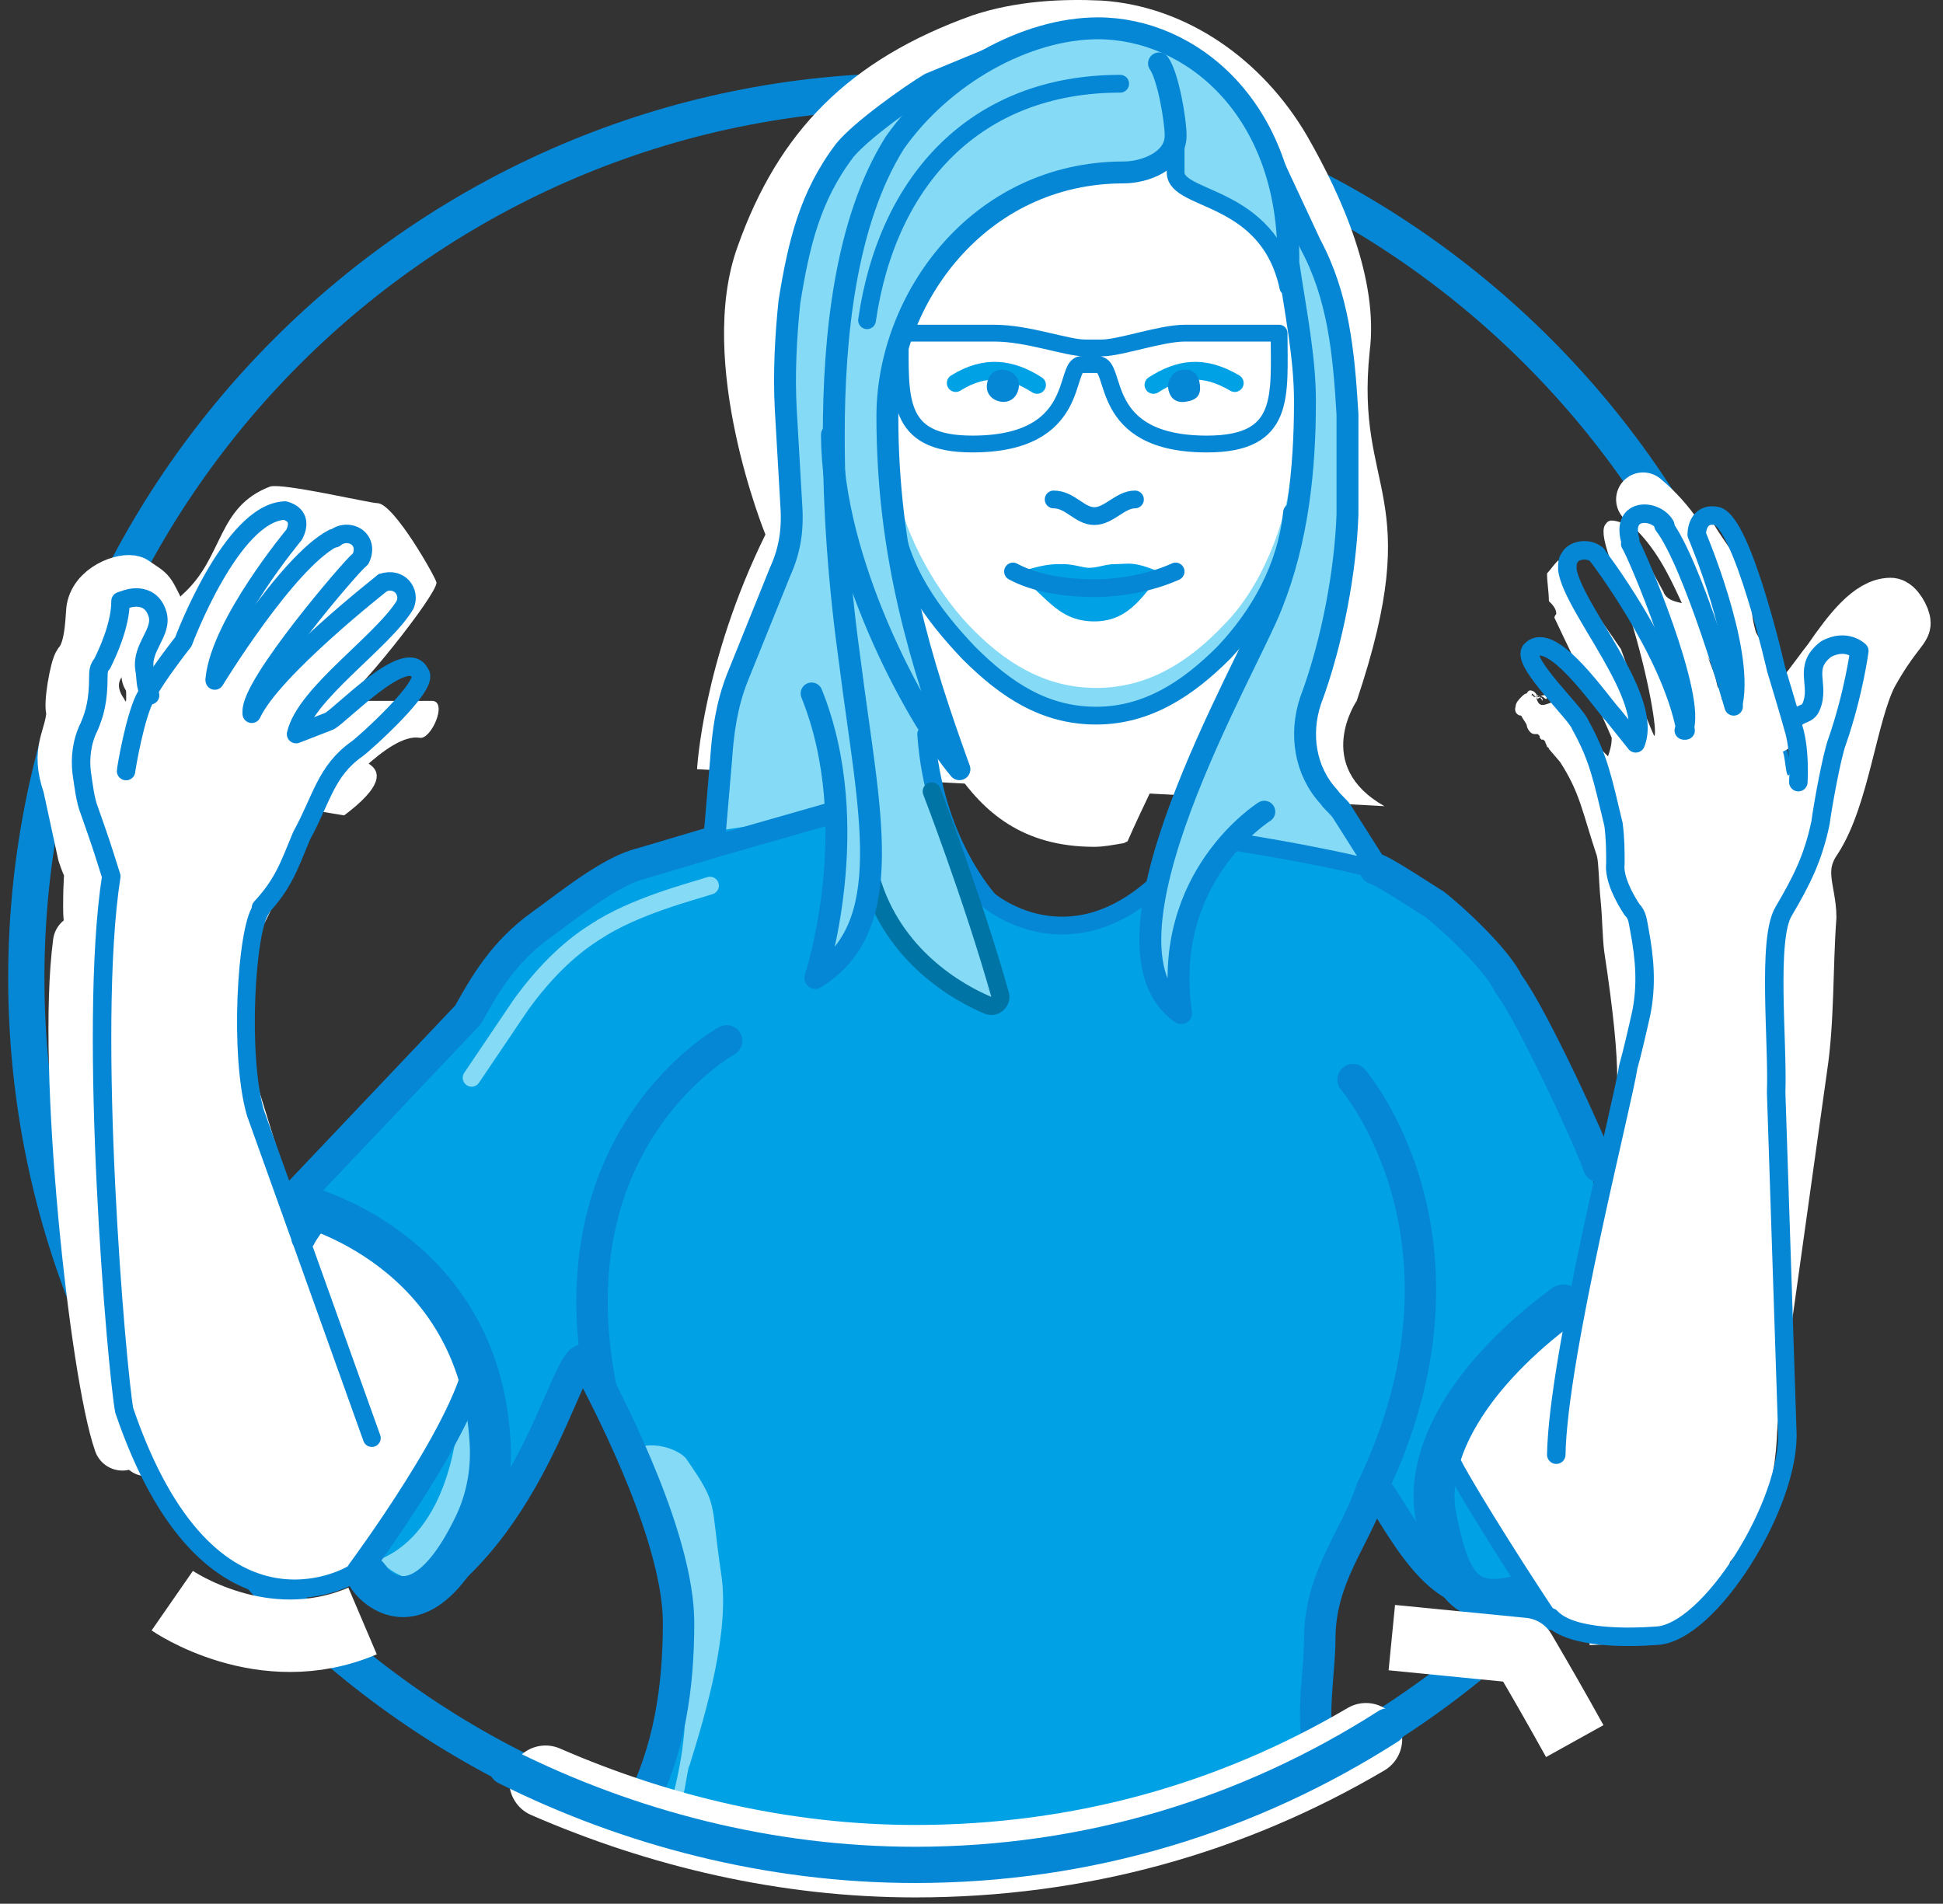 <svg width="149" height="146" viewBox="0 0 149 146" fill="none" xmlns="http://www.w3.org/2000/svg">
<rect x="0" y="0" width="149" height="146" fill="#333333" stroke="none"/>
<path d="M137.906 75.005C137.906 37.596 107.299 6.989 70.032 6.989C32.624 6.989 2.017 37.596 2.017 75.005C2.017 112.413 32.624 142.879 70.032 142.879C107.299 143.02 137.906 112.413 137.906 75.005Z" stroke="#0587D6" stroke-width="2.779" stroke-miterlimit="10" stroke-linecap="round" stroke-linejoin="round"/>
<path d="M126.003 38.304C130.254 41.847 130.821 46.665 133.796 51.057C134.505 52.049 134.788 55.875 135.497 55.875C136.63 55.875 139.606 51.482 140.315 50.632C141.873 48.365 143.432 46.381 144.991 46.381C145.416 46.381 145.983 47.373 145.983 47.798C145.983 48.223 144.991 48.932 143.432 51.766C141.873 54.883 141.307 61.118 139.181 64.377C137.622 66.644 138.756 68.345 138.756 70.328C138.472 74.154 138.614 78.264 138.047 81.948L134.08 110.288" stroke="white" stroke-width="4.142" stroke-miterlimit="10" stroke-linecap="round" stroke-linejoin="round"/>
<path d="M6.268 72.312C4.992 81.806 7.543 105.328 9.385 110.571" stroke="white" stroke-width="4.416" stroke-miterlimit="10" stroke-linecap="round" stroke-linejoin="round"/>
<path d="M11.227 111.138C10.093 108.02 6.551 86.057 6.976 82.798" stroke="white" stroke-width="4.142" stroke-miterlimit="10" stroke-linecap="round" stroke-linejoin="round"/>
<path fill-rule="evenodd" clip-rule="evenodd" d="M108.433 118.931C108.716 120.065 109.424 121.198 110.416 122.049C110.841 122.474 113.676 123.182 114.384 123.041C119.91 121.907 122.603 118.79 128.554 120.348C128.696 120.348 128.837 120.49 128.979 120.49C131.671 113.405 117.785 108.446 120.761 101.361C119.627 99.377 122.177 97.109 122.177 94.701V89.741C122.036 84.923 117.926 78.122 115.659 75.43L113.676 71.462C111.408 70.612 106.732 66.077 104.323 66.502C99.647 66.077 97.238 64.944 94.971 64.802C93.554 64.802 91.287 67.069 89.161 67.211C86.752 71.037 76.692 73.871 73.858 66.361C67.34 62.96 61.105 62.818 56.287 61.543C55.295 61.26 55.579 64.235 54.445 64.235L52.745 65.085C49.06 67.353 45.518 66.644 42.542 70.045L24.405 90.45C24.121 90.733 21.854 92.717 21.429 92.859L13.777 95.976C16.895 97.96 18.595 101.077 17.036 105.753C16.328 107.312 15.761 109.012 14.911 110.571C16.47 112.555 17.603 114.255 18.312 116.097C18.453 116.097 18.737 116.239 19.02 116.381C19.729 116.664 20.437 117.089 21.287 117.373C21.571 117.514 21.712 117.656 22.138 117.798C23.271 118.223 24.405 118.931 25.538 119.781C26.389 120.207 26.955 120.632 27.947 121.057C28.939 121.482 30.356 122.332 31.065 123.182C32.198 124.458 32.623 122.615 31.49 123.041L31.773 122.049C32.623 121.765 32.057 122.757 33.048 122.474C34.182 122.049 33.757 120.773 35.457 120.773C35.883 120.773 37.583 117.514 38.008 117.656C41.975 109.296 44.243 103.628 44.951 104.903C47.077 108.871 51.753 118.081 51.753 124.316C51.753 125.591 51.753 128.709 51.611 129.842C50.477 136.36 49.06 139.619 55.579 141.036C67.765 143.587 84.202 143.445 97.097 137.919C101.489 135.935 101.773 131.543 101.773 126.725L101.631 125.875C101.631 121.057 105.315 117.939 106.591 113.972C105.599 113.122 106.874 114.255 108.433 118.931Z" fill="#00A2E5"/>
<path d="M52.602 111.846C52.035 111.137 49.343 110.004 47.643 111.846C48.493 112.98 49.201 114.397 49.343 115.814C51.043 118.789 51.61 122.19 52.319 127.149C52.885 130.975 52.46 134.66 51.468 138.202L52.319 138.06C52.602 136.927 52.744 135.51 52.886 135.368C54.161 131.259 56.003 125.024 55.294 120.631C54.444 114.963 55.153 115.53 52.602 111.846Z" fill="#85DBF6"/>
<path fill-rule="evenodd" clip-rule="evenodd" d="M119.344 124.458L118.493 123.466L116.793 121.765C116.651 121.624 116.651 121.482 116.651 121.057L117.501 113.688L117.785 112.271C119.627 104.336 123.028 90.875 123.736 86.766L123.878 86.057V85.915L124.02 84.357C124.02 83.931 124.02 83.223 124.02 82.798C124.02 80.672 123.736 77.697 123.028 73.021C122.886 72.029 122.886 70.47 122.744 69.053C122.603 67.636 122.603 66.219 122.461 65.652C121.327 62.252 121.186 60.834 119.627 58.426L118.777 57.434C118.777 57.434 118.777 57.292 118.635 57.292C118.635 57.15 118.493 57.009 118.493 56.867L118.352 56.725H118.21C118.068 56.584 118.068 56.584 118.068 56.442L117.927 56.3H117.785C117.643 56.3 117.501 56.3 117.36 56.158C117.076 55.875 117.076 55.592 117.076 55.592C116.935 55.308 116.793 55.166 116.651 54.883C116.368 54.883 116.084 54.6 116.226 54.175C116.226 53.891 116.51 53.608 116.651 53.466C116.793 53.325 116.935 53.183 117.076 53.183C117.218 52.899 117.36 52.899 117.643 53.041C117.785 53.183 117.927 53.324 117.927 53.608C118.352 53.183 118.352 54.033 118.21 53.608C118.21 53.608 118.068 53.466 117.927 53.324L117.643 53.466C117.501 53.183 117.36 53.466 117.501 53.183L117.927 53.608V53.466C118.068 53.466 118.21 53.324 118.352 53.324C118.635 53.183 118.777 53.891 118.352 53.466C118.21 53.325 117.785 53.466 117.785 53.324C118.068 55.166 119.344 52.758 119.769 54.6C120.052 54.741 120.052 54.883 120.335 55.025C120.761 55.45 121.186 55.875 121.611 56.3C122.178 56.867 122.744 57.434 123.311 58.001C123.453 57.575 123.595 57.15 123.595 56.584C123.169 55.592 122.744 54.6 122.178 53.608C121.186 51.482 120.194 49.499 119.202 47.373C119.202 47.231 119.344 47.09 119.344 47.09C119.344 46.665 119.06 46.381 118.777 46.098C118.777 45.389 118.635 44.681 118.635 43.972C118.918 43.689 119.06 43.406 119.485 42.98C119.769 43.122 120.335 43.547 120.761 44.114C121.327 44.822 121.611 45.673 121.752 46.098C122.603 47.373 123.453 48.507 124.303 49.782C126.287 55.308 126.854 56.442 126.854 56.442C127.137 56.3 126.429 51.907 125.012 47.373C123.736 43.406 122.461 40.855 123.169 40.146C123.453 39.721 124.02 40.005 124.586 40.146C124.87 40.572 125.153 40.997 125.437 41.422C126.145 42.697 126.854 44.114 127.562 45.389C127.987 46.523 129.688 45.956 130.113 46.948C130.538 49.782 131.246 50.916 131.53 51.907C131.671 52.333 131.671 52.758 131.813 52.758C131.955 52.758 132.097 54.316 132.097 53.466C132.097 52.616 132.096 52.191 131.955 51.341C131.671 50.065 131.671 47.798 130.396 43.831C129.546 42.98 129.121 41.422 129.263 40.713C129.263 40.572 129.688 39.863 129.829 39.58C130.538 39.863 130.538 39.58 131.246 39.863C131.813 40.997 132.805 42.13 133.372 43.264C133.655 44.256 134.08 45.389 134.364 46.381C134.222 47.515 134.93 49.357 135.497 51.482C136.064 53.324 136.206 54.316 136.773 55.166C136.773 57.717 136.206 57.434 136.631 57.575C136.914 57.575 136.914 59.843 137.198 59.417C137.481 58.851 137.056 58.426 137.481 57.859C137.623 57.434 137.623 57.009 137.765 56.725C137.906 56.3 136.914 55.025 137.198 54.6C137.481 54.175 138.19 54.033 138.473 53.749C138.756 53.608 138.19 51.482 138.473 51.341C138.756 51.199 139.607 50.065 139.748 50.065C140.032 50.065 140.74 49.782 141.165 49.924C141.165 49.924 141.732 49.924 142.016 50.49C142.299 50.916 141.59 53.749 141.449 54.175C141.307 54.458 141.024 55.308 140.882 55.592C140.74 55.733 140.74 56.725 140.599 56.867C140.032 57.717 140.598 58.851 140.032 59.701C139.607 61.826 139.04 64.377 138.048 67.211C136.914 70.187 135.214 70.47 135.639 74.863C135.072 76.988 136.064 80.106 135.781 83.365C135.497 86.482 135.922 89.883 136.064 92.008C134.505 101.361 139.323 112.697 132.663 119.782C132.096 124.174 125.72 126.158 121.894 126.158C122.036 124.458 120.194 125.308 119.344 124.458Z" fill="white"/>
<path fill-rule="evenodd" clip-rule="evenodd" d="M29.789 118.081C28.372 119.64 25.113 121.907 22.704 121.907C17.603 121.907 12.502 117.231 10.518 111.28C9.384 108.162 5.417 86.199 5.842 82.798C5.984 80.531 5.984 75.43 5.984 73.304C5.984 68.628 6.55 68.912 5.7 66.503L5.984 60.835C4.567 57.576 9.809 52.333 7.542 49.357C7.259 48.932 8.534 46.665 8.534 46.381C8.534 45.673 9.809 45.673 10.518 45.673C11.652 45.673 10.518 48.79 11.085 49.357C12.077 51.199 7.826 51.199 9.526 53.608C9.951 54.6 9.243 51.199 10.235 50.916C11.368 49.924 13.21 46.24 14.06 45.531C17.178 42.697 16.611 38.871 20.72 37.312C21.712 37.029 28.372 38.588 28.939 38.588C30.214 38.588 33.473 44.398 33.473 44.681C33.473 45.673 27.097 53.608 26.247 53.75H33.19C34.324 53.891 33.048 56.725 32.198 56.584C29.789 56.159 25.538 61.401 25.113 61.827C23.129 63.385 21.429 68.77 20.154 71.037C19.02 72.596 17.886 79.397 19.87 83.648L27.522 108.446L29.789 118.081Z" fill="white"/>
<path fill-rule="evenodd" clip-rule="evenodd" d="M27.522 120.49C29.081 118.223 34.749 108.304 36.024 105.47C35.599 102.352 35.032 99.943 33.473 98.951C32.198 97.818 27.38 92.575 26.105 92.575C23.271 92.433 21.429 98.101 21.712 99.802C23.413 106.745 25.68 113.547 27.522 120.49Z" fill="white"/>
<path fill-rule="evenodd" clip-rule="evenodd" d="M92.846 51.199L73.291 49.498V59.134C75.416 62.252 78.392 64.944 83.918 64.944C84.627 64.944 85.335 64.802 86.186 64.66L86.469 64.519C88.594 59.701 90.862 55.592 92.846 51.199Z" fill="white"/>
<path fill-rule="evenodd" clip-rule="evenodd" d="M98.656 22.293C97.097 14.924 90.012 12.94 90.012 10.673V7.839C90.012 9.823 87.603 10.673 86.045 10.673C74.851 10.673 67.907 23.285 67.907 32.212C67.907 34.762 68.049 37.171 68.191 39.438C68.616 43.831 71.308 47.373 74 50.207C76.834 53.041 79.81 55.025 83.778 55.025C87.745 55.025 90.863 52.9 93.555 50.207C96.389 47.373 98.373 43.689 98.798 39.438C99.931 33.487 99.931 27.961 98.656 22.293Z" fill="white"/>
<path fill-rule="evenodd" clip-rule="evenodd" d="M53.454 58.992C53.454 58.992 53.879 50.774 58.697 40.996C58.697 40.996 53.312 27.819 56.571 18.891C59.689 10.106 65.073 4.58 74.567 1.179C77.968 0.045 81.511 -0.096 84.486 0.045C91.004 0.47 96.814 4.58 100.215 10.389C102.907 15.066 105.741 21.442 105.033 26.968C103.899 37.879 109.425 37.737 104.041 53.749C104.041 53.749 100.64 58.709 106.166 61.826" fill="white"/>
<path fill-rule="evenodd" clip-rule="evenodd" d="M70.74 7.98C70.74 7.98 63.797 15.065 63.655 30.794C63.514 46.523 65.639 42.555 68.757 51.057C72.016 59.559 69.89 57.292 71.591 61.543C73.149 65.794 76.55 75.713 76.55 75.713L76.408 77.13C76.408 77.13 68.898 73.304 67.056 68.344C67.056 68.344 65.781 73.162 63.089 74.579C63.089 74.579 64.364 62.96 63.939 62.393L55.295 63.668C55.295 63.668 54.02 53.183 60.821 41.847C60.821 41.847 59.829 21.3 60.963 21.3C60.963 20.875 63.655 7.697 70.74 7.98Z" fill="#85DBF6"/>
<path fill-rule="evenodd" clip-rule="evenodd" d="M98.939 15.916C98.939 15.916 103.898 25.551 103.473 31.361C103.048 37.171 103.473 47.231 100.923 52.899C98.23 58.426 103.473 62.96 103.473 62.96L106.024 65.652L105.74 66.361L94.121 64.519C94.121 64.519 89.87 72.312 89.87 76.138C89.87 76.138 84.91 73.871 92.421 57.15C94.404 52.899 97.38 49.074 99.506 40.288C100.497 34.762 99.647 26.26 98.939 15.916Z" fill="#85DBF6"/>
<path d="M79.526 3.021L71.307 6.422C69.89 7.272 66.064 9.965 64.789 11.523C62.097 15.066 61.247 18.75 60.538 23.143C60.255 25.835 60.113 28.669 60.255 31.361L60.68 38.73C60.822 40.713 60.538 42.272 59.83 43.831L56.571 51.908C55.72 54.033 55.437 56.159 55.295 58.284L54.728 64.944L63.656 62.393" stroke="#0587D6" stroke-width="1.679" stroke-miterlimit="10" stroke-linecap="round" stroke-linejoin="round"/>
<path d="M96.53 10.248L100.498 18.75C102.623 22.717 103.048 26.968 103.332 31.786V39.438C103.19 43.689 102.198 49.215 100.498 53.75C99.648 56.3 100.073 59.134 101.915 61.118C102.198 61.543 102.623 61.826 102.907 62.252L105.599 66.502" stroke="#0587D6" stroke-width="1.679" stroke-miterlimit="10" stroke-linecap="round" stroke-linejoin="round"/>
<path d="M88.737 67.778C81.794 74.154 75.842 69.053 75.842 69.053C75.842 69.053 71.591 64.519 71.024 56.3" stroke="#0587D6" stroke-width="1.363" stroke-miterlimit="10" stroke-linecap="round" stroke-linejoin="round"/>
<path d="M71.45 60.692C71.45 60.692 74.567 68.769 76.692 76.279C76.834 76.704 76.409 77.271 75.842 77.129C73.433 76.138 68.474 73.303 66.773 67.352" stroke="#0074A5" stroke-width="1.387" stroke-miterlimit="10" stroke-linecap="round"/>
<path d="M94.404 64.518C94.404 64.518 100.922 65.51 105.315 66.644" stroke="#0587D6" stroke-width="1.363" stroke-miterlimit="10" stroke-linecap="round" stroke-linejoin="round"/>
<path d="M105.457 66.644C105.882 66.644 109.708 69.195 109.991 69.336C112.117 71.037 114.951 73.871 115.659 75.429C117.502 77.838 122.178 88.041 122.603 89.458" stroke="#0587D6" stroke-width="2.409" stroke-miterlimit="10" stroke-linecap="round" stroke-linejoin="round"/>
<path fill-rule="evenodd" clip-rule="evenodd" d="M74.282 49.923C71.448 47.089 69.181 43.405 68.473 39.154C68.331 36.887 68.189 34.336 68.189 31.927C68.189 31.644 68.189 31.219 68.189 30.794C68.331 32.778 68.331 34.336 68.473 35.895C68.898 40.288 71.59 45.105 74.282 47.939C76.975 50.773 80.092 52.757 84.06 52.757C88.027 52.757 91.145 50.773 93.837 47.939C96.671 45.105 98.655 40.288 99.08 35.895C99.363 33.769 99.505 31.644 99.505 29.66C99.647 32.919 99.363 35.895 99.08 39.296C98.371 43.688 96.246 47.231 93.837 50.065C91.003 52.899 88.027 54.883 84.06 54.883C79.809 55.024 76.833 53.041 74.282 49.923Z" fill="#85DBF6"/>
<path fill-rule="evenodd" clip-rule="evenodd" d="M90.154 10.389C90.154 12.373 87.745 13.223 86.186 13.223C74.992 13.223 68.049 23.001 68.049 31.928C68.049 42.555 70.599 50.774 73.575 58.992C70.033 54.741 63.798 42.98 63.798 33.345C63.798 25.976 64.506 17.049 68.474 10.956C72.016 5.713 78.251 2.171 84.061 2.171C91.146 2.171 98.656 8.122 98.656 19.741C98.656 19.883 98.656 20.025 98.656 20.167L98.939 22.434C97.381 15.065 90.296 15.632 90.296 13.648V10.815H90.012L90.154 10.389Z" fill="#85DBF6"/>
<path d="M96.955 62.251C96.955 62.251 89.019 67.211 90.578 77.697C83.068 72.454 95.679 51.199 97.522 46.381C99.505 41.422 100.072 36.037 100.072 30.794C100.072 27.393 99.364 23.992 98.797 20.167C98.797 20.025 98.797 19.883 98.797 19.741C98.797 8.264 91.287 2.171 84.202 2.171C78.675 2.171 72.299 5.713 68.615 10.956C64.789 17.049 63.939 25.976 63.939 33.345C63.939 39.296 64.364 44.964 65.214 51.057C66.631 62.251 68.898 71.037 62.522 75.004C62.522 75.004 66.348 63.385 62.238 53.183" stroke="#0587D6" stroke-width="1.679" stroke-miterlimit="10" stroke-linecap="round" stroke-linejoin="round"/>
<path d="M88.879 4.863C89.587 5.855 90.154 9.256 90.154 10.389C90.154 12.373 87.745 13.223 86.186 13.223C74.992 13.223 68.049 23.001 68.049 31.928C68.049 42.555 70.599 50.774 73.575 58.992C70.033 54.741 63.798 42.98 63.798 33.345" stroke="#0587D6" stroke-width="1.679" stroke-miterlimit="10" stroke-linecap="round" stroke-linejoin="round"/>
<path d="M90.153 10.389V13.223C90.153 15.491 97.238 14.782 98.797 22.009" stroke="#0587D6" stroke-width="1.363" stroke-miterlimit="10" stroke-linecap="round" stroke-linejoin="round"/>
<path d="M68.474 39.296C68.899 43.689 71.591 47.231 74.283 50.065C77.117 52.899 80.093 54.883 84.061 54.883C88.028 54.883 91.146 52.758 93.838 50.065C96.53 47.231 98.656 43.547 99.081 39.296" stroke="#0587D6" stroke-width="1.363" stroke-miterlimit="10" stroke-linecap="round" stroke-linejoin="round"/>
<path d="M85.902 6.422C74.85 6.422 68.048 13.79 66.489 24.559" stroke="#0587D6" stroke-width="1.363" stroke-miterlimit="10" stroke-linecap="round" stroke-linejoin="round"/>
<path d="M79.526 29.519C77.542 28.243 75.558 27.96 73.291 29.377" stroke="#00A2E5" stroke-width="1.363" stroke-miterlimit="10" stroke-linecap="round" stroke-linejoin="round"/>
<path fill-rule="evenodd" clip-rule="evenodd" d="M77.117 28.386C77.826 28.527 78.251 29.094 78.109 29.802C77.967 30.511 77.4 30.936 76.692 30.794C75.983 30.653 75.558 30.086 75.7 29.377C75.842 28.527 76.55 28.244 77.117 28.386Z" fill="#0587D6"/>
<path fill-rule="evenodd" clip-rule="evenodd" d="M83.918 47.657C86.752 47.657 87.744 45.389 89.161 43.972C86.894 42.98 86.611 43.264 85.477 43.264C84.769 43.264 84.202 43.547 83.493 43.547C83.068 43.547 82.36 43.264 81.509 43.264C80.517 43.264 80.092 43.264 77.825 43.972C80.092 45.389 80.943 47.657 83.918 47.657Z" fill="#00A2E5"/>
<path d="M90.153 43.83C88.594 44.539 86.327 45.105 83.918 45.105C81.51 45.105 79.242 44.68 77.684 43.83" stroke="#0587D6" stroke-width="1.363" stroke-miterlimit="10" stroke-linecap="round" stroke-linejoin="round"/>
<path d="M80.801 38.304C82.076 38.304 82.785 39.58 83.918 39.58C85.052 39.58 85.902 38.304 87.035 38.304" stroke="#0587D6" stroke-width="1.363" stroke-miterlimit="10" stroke-linecap="round" stroke-linejoin="round"/>
<path d="M88.453 29.519C90.437 28.244 92.279 27.96 94.688 29.377" stroke="#00A2E5" stroke-width="1.363" stroke-miterlimit="10" stroke-linecap="round" stroke-linejoin="round"/>
<path fill-rule="evenodd" clip-rule="evenodd" d="M90.578 28.386C91.287 28.244 91.854 28.527 91.995 29.377C92.137 30.228 91.854 30.653 91.004 30.794C90.295 30.936 89.728 30.653 89.587 29.802C89.445 29.236 90.011 28.386 90.578 28.386Z" fill="#0587D6"/>
<path d="M84.485 26.684H83.21C81.793 26.684 78.817 25.55 76.266 25.55H69.04C69.04 30.51 68.615 34.052 74.566 34.052C83.068 34.052 81.509 27.959 82.926 27.959H84.202C85.76 27.959 84.06 34.052 92.562 34.052C98.655 34.052 98.088 30.368 98.088 25.55H90.862C89.019 25.55 85.902 26.684 84.485 26.684Z" stroke="#0587D6" stroke-width="1.289" stroke-miterlimit="10" stroke-linecap="round" stroke-linejoin="round"/>
<path fill-rule="evenodd" clip-rule="evenodd" d="M118.918 124.315C117.36 122.048 112.683 114.538 111.408 112.129C112.4 105.328 117.643 101.502 122.177 100.227L118.918 124.315Z" fill="white"/>
<path d="M11.652 51.765C10.802 52.757 11.085 50.49 12.077 49.073C11.227 49.356 13.21 48.506 12.643 47.514C11.368 44.964 11.793 45.53 10.376 44.538C9.81 44.113 7.401 44.822 6.976 46.522C6.834 46.806 6.976 49.64 5.984 50.773C5.7 51.057 5.133 54.174 5.417 54.599C5.275 56.725 4.142 57.433 5.133 60.267L6.267 65.51C7.117 68.061 6.692 65.085 6.692 69.619C6.692 71.886 7.259 70.328 7.259 72.312" stroke="white" stroke-width="3.701" stroke-miterlimit="10" stroke-linecap="round" stroke-linejoin="round"/>
<path fill-rule="evenodd" clip-rule="evenodd" d="M23.98 53.466C25.963 53.324 26.53 53.608 26.105 55.45C29.931 55.308 29.648 56.442 27.664 58.284C29.648 58.992 29.223 60.409 26.389 62.535L23.838 62.11L23.98 53.466Z" fill="white"/>
<path d="M20.012 69.761C18.879 71.32 18.312 80.956 19.587 85.348L28.514 110.287" stroke="#0587D6" stroke-width="1.363" stroke-miterlimit="10" stroke-linecap="round" stroke-linejoin="round"/>
<path d="M31.773 122.615C41.691 116.381 43.817 101.927 45.092 104.62C47.218 108.587 52.036 118.223 52.036 124.458C52.036 129.417 51.327 134.235 49.06 138.628" stroke="#0587D6" stroke-width="2.409" stroke-miterlimit="10" stroke-linecap="round" stroke-linejoin="round"/>
<path fill-rule="evenodd" clip-rule="evenodd" d="M35.315 104.478C35.315 104.478 38.574 117.939 33.898 120.915C33.898 120.915 31.348 122.049 29.08 119.64C28.939 119.498 35.599 118.223 35.315 104.478Z" fill="#85DBF6"/>
<path d="M22.987 91.441L35.882 77.838C37.157 75.571 38.574 73.02 41.55 70.895C43.534 69.478 46.793 66.785 49.202 66.219L54.444 64.66" stroke="#0587D6" stroke-width="2.409" stroke-miterlimit="10" stroke-linecap="round" stroke-linejoin="round"/>
<path d="M112.401 121.907C108.575 120.915 105.599 112.98 105.174 114.255C103.899 118.081 101.206 120.915 101.206 125.733C101.206 128.142 100.498 131.826 101.206 134.235" stroke="#0587D6" stroke-width="2.409" stroke-miterlimit="10" stroke-linecap="round" stroke-linejoin="round"/>
<path d="M104.749 133.385C94.404 139.478 82.785 142.737 70.174 142.737C60.255 142.737 50.619 140.47 41.834 136.644" stroke="white" stroke-width="5.557" stroke-miterlimit="10" stroke-linecap="round" stroke-linejoin="round"/>
<path d="M106.448 132.393C95.821 139.195 83.493 143.02 70.173 143.02C58.979 143.02 48.21 140.186 38.857 135.51" stroke="#0587D6" stroke-width="2.779" stroke-miterlimit="10" stroke-linecap="round" stroke-linejoin="round"/>
<path d="M118.918 124.316C117.36 122.049 112.825 114.964 111.408 112.271" stroke="#0587D6" stroke-width="1.363" stroke-miterlimit="10" stroke-linecap="round" stroke-linejoin="round"/>
<path d="M54.445 67.919C53.17 68.344 48.636 69.478 45.66 71.461C43.393 72.878 41.551 74.862 39.992 76.988L36.166 82.656" stroke="#85DBF6" stroke-width="1.363" stroke-miterlimit="10" stroke-linecap="round" stroke-linejoin="round"/>
<path d="M23.129 92.433C23.129 92.433 36.732 95.693 37.582 110.571C37.724 112.838 37.299 115.105 36.307 117.089C31.348 127.292 27.238 119.498 28.372 121.057" stroke="#0587D6" stroke-width="3.144" stroke-miterlimit="10" stroke-linecap="round" stroke-linejoin="round"/>
<path d="M119.91 100.085C112.825 105.328 109.141 111.421 110.133 116.38C111.125 121.34 112.258 123.324 116.084 122.473" stroke="#0587D6" stroke-width="3.144" stroke-miterlimit="10" stroke-linecap="round" stroke-linejoin="round"/>
<path d="M27.523 120.49C27.523 120.49 36.166 108.87 36.591 103.911" stroke="#0587D6" stroke-width="1.85" stroke-miterlimit="10" stroke-linecap="round" stroke-linejoin="round"/>
<path d="M24.972 92.575C23.413 94.559 23.271 94.984 23.271 94.984" stroke="#0587D6" stroke-width="1.85" stroke-miterlimit="10" stroke-linecap="round" stroke-linejoin="round"/>
<path d="M106.732 125.591L116.793 126.583C118.21 128.992 119.344 130.976 120.761 133.526" stroke="white" stroke-width="5.036" stroke-miterlimit="10" stroke-linejoin="round"/>
<path d="M27.805 124.316C20.153 127.575 13.21 122.757 13.21 122.757" stroke="white" stroke-width="5.557" stroke-miterlimit="10" stroke-linejoin="round"/>
<path d="M55.72 79.822C55.72 79.822 42.259 87.191 46.085 106.462" stroke="#0587D6" stroke-width="2.409" stroke-miterlimit="10" stroke-linecap="round"/>
<path d="M103.757 82.798C103.757 82.798 114.384 95.126 105.174 114.255" stroke="#0587D6" stroke-width="2.409" stroke-miterlimit="10" stroke-linecap="round" stroke-linejoin="round"/>
<path d="M137.482 55.308C138.048 54.599 138.615 54.883 138.899 54.174C139.607 52.474 138.19 51.198 140.032 49.781C141.591 48.931 142.583 49.923 142.583 49.923C142.583 49.923 142.158 53.182 140.882 56.866C140.457 58 139.749 61.968 139.607 63.101C139.04 65.793 138.19 67.494 136.773 69.903C135.498 72.028 136.348 79.963 136.206 83.789L137.057 109.72C137.34 115.247 131.105 125.307 126.996 125.449C125.012 125.591 120.478 125.732 118.919 124.032" stroke="#0587D6" stroke-width="1.417" stroke-miterlimit="10" stroke-linecap="round" stroke-linejoin="round"/>
<path d="M137.907 59.984C137.907 59.842 138.048 57.858 137.623 56.158C137.198 54.599 136.206 51.34 136.206 51.34C136.206 51.34 133.656 40.146 131.672 39.579C130.397 39.296 130.113 40.429 130.113 40.996C130.113 40.996 133.797 49.64 132.947 53.891" stroke="#0587D6" stroke-width="1.417" stroke-miterlimit="10" stroke-linecap="round" stroke-linejoin="round"/>
<path d="M125.012 41.421C124.304 38.871 126.996 39.012 127.704 40.288" stroke="#0587D6" stroke-width="1.417" stroke-miterlimit="10" stroke-linecap="round" stroke-linejoin="round"/>
<path d="M119.343 111.562C119.485 103.911 124.444 84.639 124.869 81.805C125.153 80.814 125.578 78.972 125.861 77.696C126.286 75.571 126.145 73.587 125.72 71.32C125.578 70.611 125.578 70.186 125.153 69.761C124.586 68.911 123.736 67.352 123.877 66.219C123.877 65.227 123.877 64.376 123.736 63.243C122.886 59.7 122.602 58.142 121.185 55.591C120.902 54.741 116.792 50.915 117.359 49.923C118.918 48.081 122.886 54.032 123.736 54.883L125.436 57.008C126.853 53.466 120.618 46.664 120.193 43.688C120.193 43.263 120.193 42.98 120.335 42.838C120.618 42.13 121.894 41.988 122.46 42.555" stroke="#0587D6" stroke-width="1.417" stroke-miterlimit="10" stroke-linecap="round" stroke-linejoin="round"/>
<path d="M129.263 56.017C128.129 49.924 122.461 42.555 122.461 42.555" stroke="#0587D6" stroke-width="1.417" stroke-miterlimit="10" stroke-linecap="round" stroke-linejoin="round"/>
<path d="M125.013 41.705C125.438 42.272 130.256 53.608 129.122 56.017" stroke="#0587D6" stroke-width="1.417" stroke-miterlimit="10" stroke-linecap="round" stroke-linejoin="round"/>
<path d="M127.562 40.287C129.83 43.263 132.947 54.174 132.947 54.174" stroke="#0587D6" stroke-width="1.417" stroke-miterlimit="10" stroke-linecap="round" stroke-linejoin="round"/>
<path d="M9.668 59.134C9.668 58.992 10.376 54.742 11.227 53.325C11.935 51.907 14.061 49.215 14.061 49.215C14.061 49.215 17.745 39.296 21.854 39.154C22.846 39.438 22.988 40.146 22.563 40.997C22.563 40.997 16.895 47.798 16.47 52.049" stroke="#0587D6" stroke-width="1.417" stroke-miterlimit="10" stroke-linecap="round" stroke-linejoin="round"/>
<path d="M27.665 42.839C28.373 41.28 26.673 40.43 25.681 41.28" stroke="#0587D6" stroke-width="1.417" stroke-miterlimit="10" stroke-linecap="round" stroke-linejoin="round"/>
<path d="M20.013 69.619C21.713 67.777 22.138 66.502 23.13 64.093C24.689 61.259 24.972 59.133 27.381 57.433C27.806 57.15 33.049 52.474 32.199 51.623C31.207 49.498 26.106 54.883 25.256 55.308L22.705 56.3C23.413 53.182 29.365 49.215 31.065 46.38C31.49 45.389 30.64 44.255 29.365 44.68" stroke="#0587D6" stroke-width="1.417" stroke-miterlimit="10" stroke-linecap="round" stroke-linejoin="round"/>
<path d="M19.305 54.74C20.863 51.34 29.365 44.68 29.365 44.68" stroke="#0587D6" stroke-width="1.417" stroke-miterlimit="10" stroke-linecap="round" stroke-linejoin="round"/>
<path d="M27.523 42.98C26.956 43.405 19.163 52.474 19.305 54.599" stroke="#0587D6" stroke-width="1.417" stroke-miterlimit="10" stroke-linecap="round" stroke-linejoin="round"/>
<path d="M25.538 41.28C21.996 43.122 16.47 52.191 16.47 52.191" stroke="#0587D6" stroke-width="1.417" stroke-miterlimit="10" stroke-linecap="round" stroke-linejoin="round"/>
<path d="M26.955 120.774C26.955 120.774 16.044 127.292 9.526 108.163C8.959 105.045 6.692 78.972 8.534 67.211C7.684 64.519 7.826 64.944 6.834 62.11C6.55 61.402 6.409 60.268 6.267 59.276C6.125 58.143 6.267 56.867 6.834 55.734C7.259 54.742 7.542 53.75 7.542 51.908C7.542 51.624 7.542 51.199 7.826 50.916C8.251 50.066 9.243 47.94 9.243 46.098L9.668 45.956C9.668 45.956 11.51 45.248 12.077 47.09C12.502 48.507 10.801 49.641 11.085 51.341C11.226 52.191 11.085 52.475 11.51 53.325" stroke="#0587D6" stroke-width="1.417" stroke-miterlimit="10" stroke-linecap="round" stroke-linejoin="round"/>
</svg>
